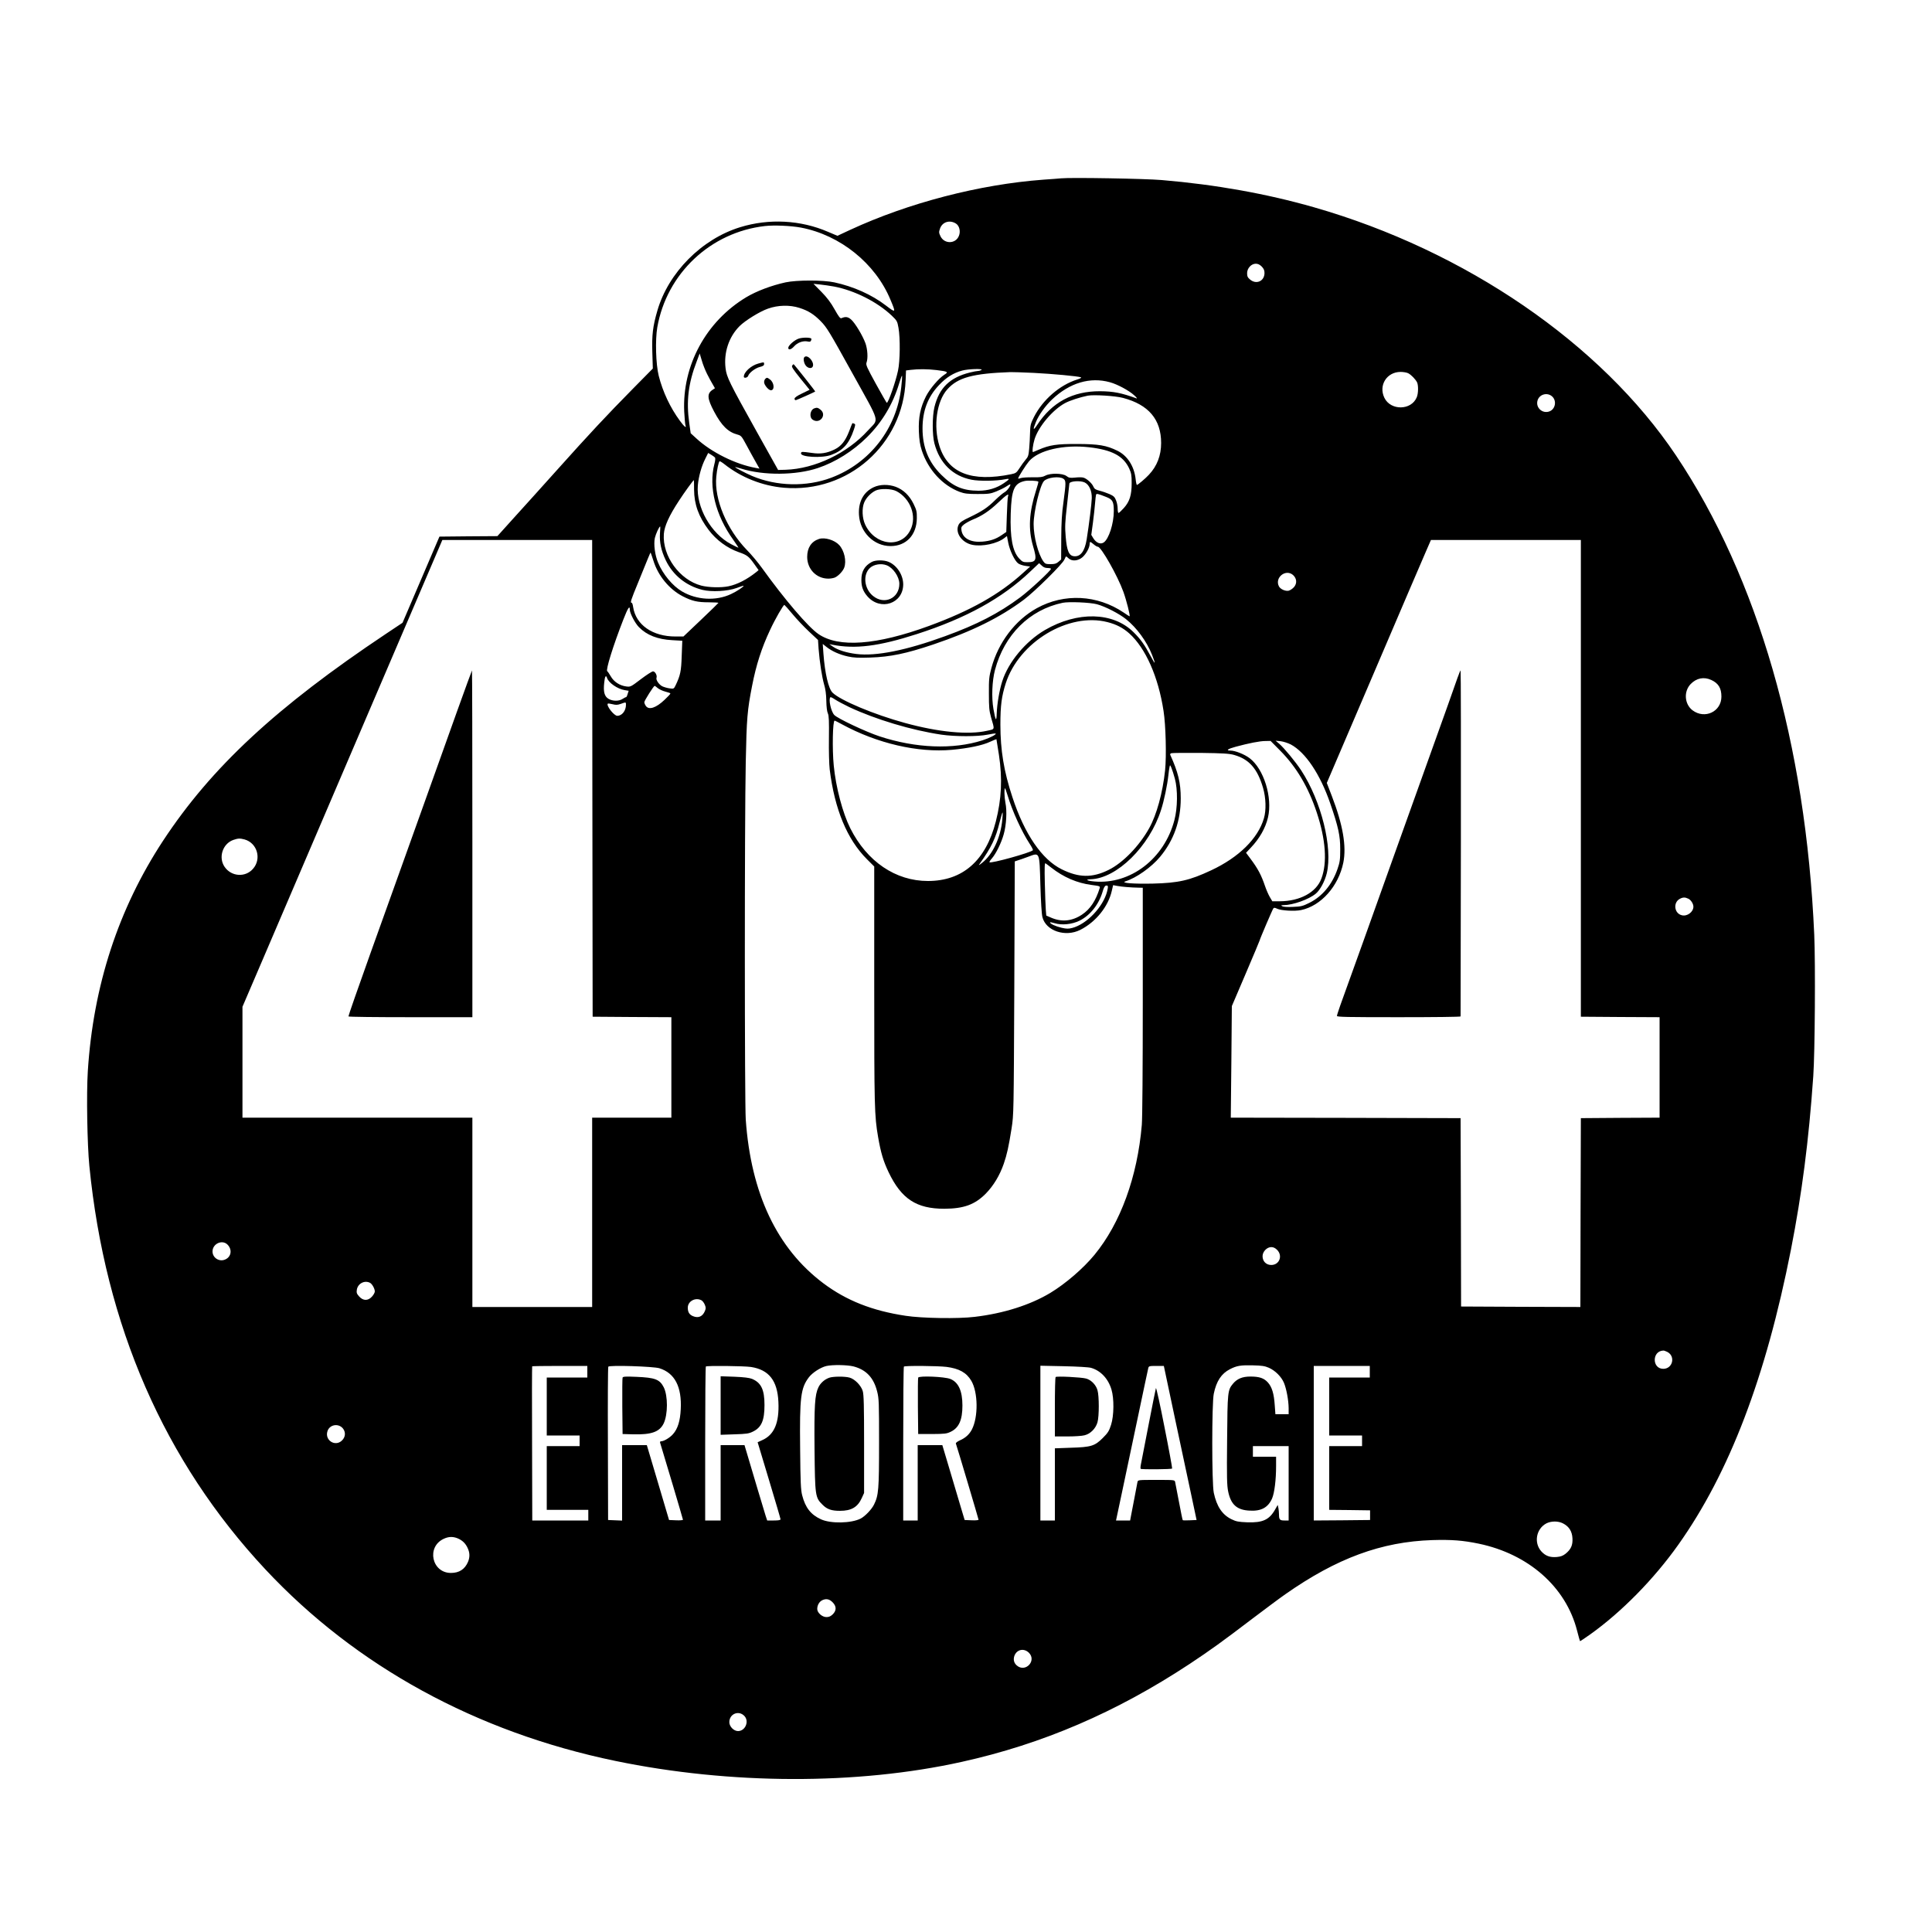 <?xml version="1.0" standalone="no"?>
<!DOCTYPE svg PUBLIC "-//W3C//DTD SVG 20010904//EN"
 "http://www.w3.org/TR/2001/REC-SVG-20010904/DTD/svg10.dtd">
<svg version="1.0" xmlns="http://www.w3.org/2000/svg"
 width="2000pt" height="2000pt" viewBox="0 0 2000 2000"
 preserveAspectRatio="xMidYMid meet">

<g transform="translate(0,2000) scale(0.1,-0.1)"
fill="#000000" stroke="none">
<path d="M10985 18154 c-22 -2 -105 -9 -185 -14 -661 -49 -1395 -240 -1998
-519 l-133 -62 -97 41 c-284 123 -612 140 -910 48 -398 -122 -743 -470 -857
-864 -47 -161 -58 -253 -52 -434 l5 -165 -207 -210 c-276 -280 -453 -470 -780
-835 -151 -168 -352 -392 -448 -497 l-174 -193 -300 -2 -300 -3 -191 -446
-191 -446 -168 -112 c-1138 -759 -1811 -1384 -2312 -2146 -462 -704 -722
-1500 -778 -2385 -15 -234 -6 -757 16 -980 164 -1654 776 -3057 1823 -4177
937 -1002 2183 -1684 3622 -1982 1188 -246 2502 -250 3585 -10 837 185 1600
513 2360 1014 214 142 338 231 645 465 135 102 290 218 345 256 533 374 996
544 1521 561 202 6 317 -3 482 -37 517 -108 903 -449 1018 -901 15 -57 28
-106 30 -108 2 -2 49 30 106 70 325 232 659 572 911 927 529 745 907 1735
1167 3057 113 578 184 1122 231 1795 17 241 23 1166 10 1463 -87 1974 -584
3696 -1431 4962 -775 1157 -2179 2120 -3747 2569 -488 140 -1017 235 -1575
282 -170 15 -940 28 -1043 18z m-1088 -469 c35 -23 49 -82 29 -128 -34 -83
-150 -85 -190 -3 -17 36 -18 43 -5 80 24 69 101 93 166 51z m-1606 -41 c406
-77 771 -370 927 -747 58 -138 57 -139 -48 -59 -148 113 -335 196 -533 239
-115 25 -389 25 -505 0 -146 -32 -300 -90 -407 -154 -416 -250 -664 -707 -642
-1184 4 -69 9 -133 13 -142 13 -35 -13 -14 -57 46 -101 137 -178 301 -220 467
-30 121 -37 370 -15 500 97 558 551 986 1114 1050 95 11 272 3 373 -16z m4770
-403 c22 -23 29 -39 29 -68 -1 -84 -85 -121 -149 -67 -25 21 -31 33 -31 66 0
51 43 98 90 98 22 0 41 -9 61 -29z m-4428 -207 c212 -40 449 -159 599 -302 53
-51 57 -57 69 -125 19 -106 17 -344 -5 -445 -25 -117 -100 -332 -116 -332 -3
1 -53 88 -112 195 -94 171 -106 198 -98 221 17 44 11 139 -11 201 -30 81 -107
209 -148 245 -33 29 -58 33 -101 14 -12 -5 -29 18 -70 91 -39 70 -78 122 -137
182 l-82 83 67 -7 c37 -4 102 -13 145 -21z m-358 -221 c91 -29 149 -65 220
-137 65 -66 88 -105 329 -540 297 -537 277 -464 162 -591 -214 -237 -551 -398
-853 -408 l-78 -2 -218 390 c-289 518 -315 571 -326 663 -20 162 34 325 145
436 58 58 210 152 294 181 104 37 225 40 325 8z m-956 -683 c18 -36 44 -84 58
-107 l24 -42 -24 -16 c-60 -39 -57 -89 15 -225 78 -147 145 -213 243 -239 37
-10 43 -17 92 -108 29 -54 71 -131 94 -171 l41 -73 -38 7 c-209 37 -462 163
-616 306 l-58 53 -15 106 c-32 225 -10 412 77 637 l31 83 22 -73 c11 -40 36
-102 54 -138z m2376 39 c117 -14 127 -20 81 -48 -57 -36 -150 -145 -190 -223
-59 -117 -79 -219 -74 -362 4 -94 11 -139 31 -201 66 -199 214 -360 392 -427
50 -18 81 -22 185 -22 112 0 132 2 192 26 37 15 84 38 105 52 20 14 39 24 41
22 9 -10 -32 -67 -58 -81 -17 -9 -60 -45 -98 -82 -79 -78 -133 -114 -264 -177
-75 -35 -101 -53 -114 -77 -41 -80 30 -186 141 -209 103 -21 258 12 333 71
l26 20 13 -68 c15 -80 67 -190 104 -216 14 -10 47 -21 74 -25 l49 -7 -70 -63
c-247 -225 -545 -393 -978 -552 -544 -199 -934 -227 -1143 -84 -108 74 -349
356 -585 684 -42 58 -111 141 -155 185 -209 215 -341 528 -318 760 7 76 24
153 34 160 4 2 27 -12 51 -31 173 -137 393 -224 615 -243 664 -57 1235 448
1260 1114 l4 100 48 6 c82 10 174 9 268 -2z m465 1 c-8 -5 -24 -10 -34 -10
-11 0 -49 -7 -85 -16 -209 -52 -319 -159 -368 -359 -23 -96 -23 -288 0 -375
54 -205 190 -338 384 -376 80 -16 256 -14 350 5 50 10 48 2 -14 -40 -75 -52
-165 -79 -263 -79 -164 1 -263 43 -386 165 -132 131 -194 285 -194 480 0 183
55 327 171 449 74 79 150 126 240 150 62 17 223 22 199 6z m540 -30 c196 -10
458 -34 490 -46 9 -4 -8 -13 -40 -23 -180 -57 -356 -209 -447 -389 -34 -68
-38 -83 -40 -161 -1 -47 -5 -122 -9 -166 -6 -69 -11 -85 -37 -114 -16 -19 -45
-58 -63 -87 -31 -48 -38 -53 -86 -63 -410 -84 -655 12 -743 292 -65 205 -29
464 82 587 109 122 263 164 653 178 19 1 127 -3 240 -8z m3878 -4 c31 -16 74
-61 91 -93 15 -30 14 -117 -3 -156 -57 -137 -270 -139 -335 -5 -62 129 24 267
167 268 29 0 65 -6 80 -14z m-5248 -142 c-46 -428 -324 -788 -724 -939 -257
-97 -566 -90 -821 18 -65 28 -175 85 -175 92 0 2 28 -6 62 -16 232 -73 568
-70 795 6 182 61 364 176 509 320 155 154 267 341 331 553 15 51 29 88 31 82
2 -6 -1 -58 -8 -116z m2160 49 c77 -21 196 -85 250 -134 25 -22 36 -37 25 -33
-157 57 -239 73 -378 74 -283 1 -496 -114 -651 -350 -41 -63 -46 -50 -12 32
30 73 99 169 167 233 183 173 394 235 599 178z m4573 -143 c56 -44 40 -138
-27 -160 -69 -23 -137 38 -121 108 14 66 95 94 148 52z m-4438 -19 c265 -70
395 -223 395 -467 0 -129 -42 -239 -127 -329 -35 -38 -114 -105 -124 -105 -3
0 -10 28 -13 61 -15 134 -86 243 -189 293 -114 56 -194 69 -412 70 -215 1
-288 -10 -404 -60 -29 -13 -55 -24 -57 -24 -11 0 -2 76 16 134 41 131 188 305
317 374 51 27 154 60 233 76 62 12 287 -2 365 -23z m-350 -511 c235 -27 353
-89 414 -219 22 -48 26 -70 26 -151 0 -126 -21 -192 -81 -259 -25 -28 -50 -51
-55 -51 -5 0 -9 20 -9 45 0 24 -7 63 -17 86 -13 34 -25 45 -67 64 -28 12 -74
28 -103 35 -42 11 -54 19 -64 42 -14 35 -71 86 -105 94 -14 4 -53 4 -85 0 -52
-5 -64 -3 -90 17 -41 29 -166 31 -218 3 -28 -15 -54 -18 -131 -17 -53 1 -108
-3 -123 -8 -15 -6 -27 -8 -27 -4 0 14 80 140 113 179 99 114 356 174 622 144z
m-3874 -106 c6 -7 4 -33 -6 -69 -61 -234 13 -531 195 -782 32 -46 57 -83 54
-83 -4 0 -38 17 -76 37 -209 110 -363 383 -344 609 8 91 38 199 77 275 l30 60
30 -18 c17 -10 35 -23 40 -29z m3607 -220 c28 -19 28 -39 1 -241 -17 -118 -22
-213 -23 -376 l-1 -219 -28 -24 c-22 -19 -39 -24 -82 -24 -47 0 -56 3 -74 28
-54 76 -101 257 -101 387 0 128 66 402 107 445 35 38 160 53 201 24z m-3823
-112 c1 -153 47 -281 151 -418 79 -105 191 -187 309 -229 88 -30 107 -45 161
-121 l47 -66 -24 -20 c-97 -77 -196 -128 -287 -147 -76 -16 -206 -13 -283 7
-224 59 -403 306 -387 534 6 82 55 190 155 342 56 87 150 216 156 216 1 0 2
-44 2 -98z m3564 82 c2 -2 -8 -43 -24 -91 -73 -230 -82 -401 -31 -576 43 -144
35 -167 -60 -167 -42 0 -51 4 -83 38 -69 73 -96 216 -88 466 8 250 35 313 147
337 33 7 130 3 139 -7z m481 -9 c46 -24 74 -87 72 -163 -2 -58 -27 -263 -53
-427 -20 -121 -63 -180 -131 -173 -52 5 -74 56 -86 202 -9 104 -7 147 14 330
13 116 24 215 24 219 0 27 115 35 160 12z m220 -149 c68 -26 80 -48 80 -147 0
-130 -52 -290 -105 -325 -34 -22 -77 -4 -107 44 l-21 35 17 126 c9 69 19 160
22 201 3 41 8 81 10 88 4 15 18 12 104 -22z m-1015 7 c-4 -10 -9 -97 -12 -194
l-6 -176 -47 -32 c-61 -42 -119 -61 -200 -68 -120 -10 -201 32 -216 112 -6 35
-4 41 24 65 18 14 58 37 89 50 96 38 174 90 266 177 85 81 116 101 102 66z
m-3603 -383 c-6 -94 12 -179 60 -280 74 -154 209 -263 378 -306 96 -24 262
-15 355 19 38 14 71 25 72 23 7 -7 -71 -59 -130 -86 -155 -73 -354 -62 -506
27 -98 57 -199 178 -249 300 -32 76 -47 189 -33 254 10 43 45 119 55 119 2 0
1 -31 -2 -70z m-700 -2537 l3 -2468 408 -3 407 -2 0 -520 0 -520 -410 0 -410
0 0 -980 0 -980 -620 0 -620 0 0 980 0 980 -1190 0 -1190 0 0 574 0 574 214
499 c117 274 445 1040 729 1703 450 1051 1045 2441 1106 2583 l20 47 776 0
775 0 2 -2467z m10233 0 l0 -2468 408 -3 407 -2 0 -520 0 -520 -407 -2 -408
-3 -3 -978 -2 -977 -618 2 -617 3 -2 975 -3 975 -1189 3 -1190 2 6 578 5 577
144 337 c79 185 144 340 144 343 0 10 132 319 142 332 7 8 17 7 39 -4 41 -20
182 -28 248 -14 207 44 387 247 437 491 34 169 -4 391 -119 690 l-52 135 488
1140 c268 627 510 1193 539 1258 l51 117 776 0 776 0 0 -2467z m-5043 2422
c16 -14 35 -25 43 -25 34 0 204 -300 264 -466 31 -85 74 -254 64 -254 -2 0
-30 17 -61 39 -273 184 -615 202 -899 45 -223 -123 -399 -355 -470 -619 -24
-89 -27 -118 -26 -265 0 -142 3 -176 22 -245 39 -135 43 -121 -41 -140 -193
-44 -504 -14 -850 81 -322 88 -669 234 -750 314 -42 42 -79 201 -94 405 l-7
99 40 -32 c56 -44 134 -79 222 -98 58 -13 106 -15 230 -11 209 7 371 41 651
135 404 137 688 277 939 464 113 85 401 369 420 416 7 17 15 32 18 32 2 0 13
-9 25 -20 35 -33 99 -27 144 12 39 35 73 98 74 136 0 28 5 28 42 -3z m-4558
-169 c48 -156 164 -296 302 -368 97 -50 154 -63 271 -63 57 0 102 -3 100 -6
-1 -3 -83 -83 -182 -177 l-180 -171 -80 0 c-239 -1 -413 120 -441 306 -3 24
-10 43 -15 43 -17 0 -9 26 67 210 41 102 87 213 101 248 14 34 26 62 28 62 1
0 14 -38 29 -84z m4020 -51 c17 -17 36 -25 61 -25 19 0 35 -4 35 -8 0 -18
-222 -224 -319 -296 -224 -166 -446 -281 -778 -402 -403 -147 -714 -209 -918
-184 -104 13 -193 41 -244 77 l-36 25 30 -6 c239 -47 482 -17 876 110 509 164
883 370 1174 647 50 47 91 86 92 87 1 0 13 -11 27 -25z m2601 -97 c39 -35 44
-86 11 -125 -15 -17 -40 -34 -56 -38 -33 -7 -84 15 -100 44 -48 90 68 185 145
119z m-2030 -303 c86 -23 230 -97 302 -155 111 -89 214 -230 269 -369 40 -102
35 -107 -13 -16 -65 122 -106 179 -179 251 -212 210 -580 218 -917 22 -200
-117 -379 -332 -442 -531 -30 -94 -54 -237 -57 -335 -3 -88 -12 -74 -34 49
-21 119 -14 290 16 404 97 364 357 623 701 695 64 13 283 4 354 -15z m-3151
-102 c42 -51 119 -132 170 -180 l94 -88 6 -90 c11 -141 35 -293 57 -370 14
-47 22 -102 23 -170 1 -61 7 -112 16 -130 11 -24 13 -79 11 -260 -2 -126 2
-270 8 -320 51 -412 180 -724 385 -929 l76 -76 0 -1232 c0 -1258 2 -1348 40
-1568 28 -162 54 -250 109 -365 132 -276 288 -378 576 -378 203 1 317 43 430
157 80 82 144 188 186 309 33 97 50 172 81 367 22 144 22 155 28 1454 l5 1309
30 10 c17 5 66 22 109 38 121 45 116 58 126 -292 5 -167 13 -304 21 -333 36
-143 237 -210 392 -132 162 82 291 243 327 407 l13 56 42 -8 c48 -9 148 -17
218 -18 l47 -1 0 -1167 c0 -701 -4 -1216 -10 -1288 -46 -538 -220 -1016 -490
-1345 -116 -141 -300 -299 -457 -394 -208 -125 -485 -213 -783 -248 -170 -21
-547 -15 -715 11 -346 52 -613 158 -851 336 -480 360 -750 929 -804 1695 -12
179 -13 3079 0 3700 9 454 16 538 66 792 42 216 98 390 185 575 53 115 140
265 149 261 4 -2 42 -44 84 -95z m-1684 44 c0 -35 54 -139 94 -179 81 -83 194
-127 345 -135 l104 -6 -6 -156 c-5 -160 -14 -202 -63 -305 -18 -37 -20 -38
-62 -32 -24 3 -58 13 -75 21 -34 16 -69 67 -61 88 9 24 -14 67 -36 67 -11 0
-68 -37 -126 -81 -105 -80 -108 -81 -152 -75 -67 9 -127 48 -159 104 -15 26
-31 50 -37 54 -17 12 61 264 167 535 48 123 67 151 67 100z m4944 -127 c92
-23 162 -60 226 -117 169 -152 301 -449 355 -803 23 -145 31 -467 16 -614 -25
-233 -87 -460 -165 -600 -104 -186 -272 -358 -419 -431 -170 -84 -308 -82
-486 6 -205 101 -385 364 -510 745 -89 268 -125 488 -125 754 0 197 13 294 55
425 137 429 650 738 1053 635z m-5180 -578 c17 -51 108 -114 182 -126 l42 -7
-11 -34 c-5 -19 -13 -33 -16 -32 -3 1 -19 -7 -36 -18 -37 -25 -102 -25 -146 1
-42 25 -55 73 -44 168 6 65 18 83 29 48z m11431 -21 c74 -34 105 -85 105 -172
0 -156 -172 -237 -299 -142 -84 64 -93 196 -19 272 60 62 137 77 213 42z
m-10905 -85 c16 -13 52 -29 79 -36 28 -7 51 -15 51 -19 0 -5 -27 -34 -60 -65
-88 -84 -163 -109 -194 -64 -9 12 -16 30 -16 39 0 16 97 169 107 169 3 0 18
-11 33 -24z m1982 -196 c276 -129 644 -239 952 -285 146 -21 377 -21 480 0 43
9 80 14 83 11 10 -9 -62 -46 -137 -70 -304 -97 -689 -82 -1064 41 -145 48
-437 186 -470 222 -34 37 -61 162 -40 183 3 4 25 -7 50 -24 24 -16 90 -51 146
-78z m-2312 25 c0 -63 -41 -115 -90 -115 -34 0 -117 107 -98 126 3 3 25 0 49
-6 35 -9 52 -8 84 3 55 20 55 20 55 -8z m2236 -203 c364 -198 786 -296 1139
-264 171 16 316 46 394 83 35 16 65 28 66 27 1 -2 12 -75 26 -163 37 -246 27
-456 -32 -688 -104 -407 -344 -617 -703 -617 -335 0 -631 201 -804 546 -79
158 -149 423 -171 648 -17 173 -11 466 9 466 4 0 38 -17 76 -38z m4538 -274
c167 -169 289 -375 376 -636 94 -282 111 -522 49 -687 -53 -143 -221 -234
-431 -235 l-77 0 -26 44 c-14 24 -36 74 -49 112 -40 118 -75 183 -153 287
l-44 59 48 51 c93 98 153 205 179 314 49 208 -43 504 -191 615 -53 40 -149 78
-197 78 -52 0 -28 18 55 40 133 36 248 59 306 59 l54 1 101 -102z m109 65
c152 -82 303 -307 407 -608 85 -247 104 -336 104 -475 0 -110 -4 -135 -28
-205 -56 -163 -158 -285 -293 -352 -67 -33 -85 -38 -168 -41 -56 -3 -100 0
-111 7 -16 9 -15 10 14 11 97 1 261 59 333 119 45 37 94 129 114 212 62 266
-56 744 -265 1064 -60 91 -176 231 -229 277 l-36 30 53 -5 c29 -4 76 -19 105
-34z m-588 -108 c156 -44 242 -142 300 -341 30 -103 34 -231 9 -315 -61 -209
-259 -404 -545 -538 -226 -106 -339 -131 -604 -138 -201 -4 -337 6 -285 23
113 36 269 146 359 254 142 171 214 373 214 605 0 162 -27 271 -109 452 -3 6
3 14 13 16 10 3 146 4 303 3 231 -3 296 -7 345 -21z m-613 -245 c31 -114 29
-304 -5 -431 -105 -399 -455 -667 -829 -634 -77 7 -99 21 -37 23 270 8 608
340 728 717 31 94 65 258 76 360 3 33 9 71 12 85 5 24 6 24 20 -10 8 -19 24
-69 35 -110z m-1732 -172 c49 -164 147 -378 229 -503 22 -33 37 -63 33 -67
-26 -26 -434 -139 -449 -124 -3 3 8 21 26 41 42 49 96 158 121 247 28 98 36
244 18 328 -11 56 -14 150 -3 150 1 0 13 -33 25 -72z m-54 -252 c-17 -186 -99
-361 -209 -448 -37 -29 -40 -30 -24 -8 119 168 164 260 205 428 14 56 28 102
30 102 3 0 2 -33 -2 -74z m-7844 -206 c131 -37 178 -201 87 -304 -80 -92 -226
-81 -295 22 -65 97 -19 238 91 277 49 17 69 18 117 5z m8350 -291 c127 -100
269 -161 418 -180 85 -11 90 -13 84 -33 -41 -131 -98 -217 -183 -274 -102 -68
-210 -79 -319 -32 l-51 22 -5 61 c-3 34 -7 158 -10 275 -4 163 -2 211 7 205 7
-4 33 -24 59 -44z m579 -246 c-41 -161 -211 -340 -361 -379 -40 -10 -59 -10
-111 2 -60 14 -119 41 -119 55 0 4 21 0 48 -8 73 -23 180 -12 257 26 111 55
201 169 240 303 10 37 22 58 33 60 24 5 26 -6 13 -59z m6018 -77 c27 -14 51
-53 51 -82 0 -54 -63 -102 -118 -89 -80 17 -95 131 -23 170 33 18 55 18 90 1z
m-15124 -3580 c50 -50 40 -125 -21 -153 -62 -30 -134 15 -134 82 0 80 100 126
155 71z m10866 -55 c60 -61 23 -156 -61 -156 -53 0 -90 38 -90 91 0 47 45 94
90 94 22 0 41 -9 61 -29z m-9390 -341 c22 -12 49 -61 49 -89 0 -12 -13 -35
-29 -53 -41 -46 -92 -45 -133 1 -25 28 -29 39 -24 70 10 64 80 101 137 71z
m3431 -181 c11 -6 26 -26 34 -45 12 -29 12 -39 1 -66 -24 -57 -68 -76 -123
-53 -38 16 -54 41 -54 88 0 67 79 110 142 76z m9998 -534 c87 -45 56 -175 -42
-175 -117 0 -118 184 0 189 7 1 26 -6 42 -14z m-8425 -150 c131 -34 209 -116
245 -259 19 -74 20 -112 20 -533 0 -484 -5 -542 -52 -638 -25 -51 -93 -121
-138 -145 -98 -50 -310 -54 -411 -8 -105 48 -162 120 -195 249 -14 54 -18 132
-21 483 -6 534 6 627 91 739 37 48 121 102 180 116 66 15 216 12 281 -4z
m4300 -14 c66 -29 129 -92 156 -155 26 -62 48 -180 49 -263 l0 -63 -69 0 -68
0 -7 94 c-8 120 -29 188 -71 235 -41 45 -88 61 -181 61 -84 0 -138 -23 -181
-75 -54 -66 -56 -81 -60 -580 -4 -389 -2 -472 11 -535 28 -136 91 -192 223
-198 120 -7 191 33 232 127 24 57 41 191 41 334 l0 97 -120 0 -120 0 0 55 0
55 185 0 185 0 0 -385 0 -385 -44 0 c-48 0 -56 9 -56 65 0 18 -3 47 -6 64 l-7
32 -28 -49 c-60 -105 -128 -136 -286 -131 -93 4 -116 8 -165 32 -96 47 -153
133 -183 274 -21 98 -21 927 0 1025 27 131 79 209 167 254 72 37 112 43 238
40 93 -2 124 -7 165 -25z m-7055 -41 l0 -60 -210 0 -210 0 0 -300 0 -300 170
0 170 0 0 -55 0 -55 -170 0 -170 0 0 -330 0 -330 215 0 215 0 0 -55 0 -55
-290 0 -290 0 -2 796 c-2 438 -1 798 1 800 2 2 132 4 288 4 l283 0 0 -60z
m746 36 c159 -50 233 -191 221 -425 -6 -121 -31 -202 -80 -257 -31 -36 -94
-74 -122 -74 -11 0 -15 -6 -11 -17 33 -105 236 -788 236 -795 0 -5 -32 -8 -72
-6 l-72 3 -115 388 -115 387 -128 0 -128 0 0 -390 0 -391 -72 3 -73 3 -2 789
c-2 433 0 793 4 798 10 18 467 3 529 -16z m949 13 c185 -29 273 -141 283 -362
10 -216 -43 -341 -169 -396 l-46 -21 118 -392 c65 -216 119 -399 119 -405 0
-9 -20 -13 -69 -13 l-69 0 -16 48 c-14 44 -144 478 -196 655 l-23 77 -123 0
-124 0 0 -390 0 -390 -80 0 -80 0 0 793 c0 437 3 797 7 801 10 10 396 6 468
-5z m2023 1 c131 -17 207 -59 257 -144 70 -119 73 -374 6 -504 -26 -50 -66
-87 -123 -112 -27 -12 -45 -26 -43 -33 15 -42 235 -782 235 -789 0 -5 -32 -8
-72 -6 l-72 3 -36 120 c-20 66 -72 240 -115 387 l-80 268 -127 0 -128 0 0
-390 0 -390 -75 0 -75 0 0 793 c0 437 3 797 7 800 10 11 350 8 441 -3z m1497
-10 c100 -29 178 -113 211 -225 28 -93 26 -269 -4 -364 -21 -65 -32 -83 -86
-137 -83 -83 -121 -95 -333 -101 l-163 -6 0 -373 0 -374 -75 0 -75 0 0 801 0
801 243 -5 c140 -3 259 -10 282 -17z m763 -27 c6 -27 58 -273 116 -548 59
-275 130 -612 160 -750 l53 -250 -70 -3 c-38 -2 -71 -1 -73 1 -3 2 -20 87 -39
188 -19 101 -37 194 -40 207 -5 22 -7 22 -195 22 -188 0 -190 0 -195 -22 -2
-13 -16 -84 -30 -158 -14 -74 -30 -159 -36 -187 l-10 -53 -73 0 -73 0 58 273
c31 149 105 499 164 777 58 278 109 515 112 528 5 20 11 22 83 22 l78 0 10
-47z m2122 -13 l0 -60 -210 0 -210 0 0 -300 0 -300 170 0 170 0 0 -55 0 -55
-170 0 -170 0 0 -330 0 -330 211 -2 212 -3 0 -50 0 -50 -292 -3 -291 -2 0 800
0 800 290 0 290 0 0 -60z m-10632 -585 c32 -38 30 -89 -7 -126 -70 -70 -182 1
-151 96 22 67 110 84 158 30z m12632 -985 c62 -32 94 -81 98 -154 4 -72 -15
-114 -71 -160 -28 -22 -50 -30 -91 -34 -71 -6 -117 11 -160 58 -80 89 -54 234
52 290 49 25 122 26 172 0z m-11442 -155 c49 -21 81 -52 103 -100 23 -49 24
-94 4 -143 -33 -77 -91 -115 -177 -115 -199 0 -256 271 -73 354 49 23 94 24
143 4z m3885 -666 c37 -40 36 -82 -2 -120 -22 -21 -39 -29 -66 -29 -44 0 -95
45 -95 84 0 40 22 78 55 92 40 18 74 10 108 -27z m2028 -518 c83 -83 -36 -209
-125 -132 -29 25 -38 59 -26 97 23 69 99 86 151 35z m-2943 -657 c49 -56 6
-154 -68 -154 -44 0 -90 47 -90 92 0 88 100 127 158 62z"/>
<path d="M8269 16495 c-44 -14 -109 -71 -109 -96 0 -26 31 -18 60 15 35 40 94
61 141 51 22 -5 31 -2 35 10 4 9 5 18 2 20 -12 13 -89 13 -129 0z"/>
<path d="M8327 16303 c-14 -13 -6 -61 14 -87 24 -31 65 -35 74 -7 15 48 -57
126 -88 94z"/>
<path d="M7848 16236 c-73 -20 -148 -88 -148 -136 0 -18 38 -11 45 9 10 32 73
80 120 92 33 8 45 16 45 30 0 22 0 22 -62 5z"/>
<path d="M8201 16216 c-10 -11 7 -37 84 -133 l96 -118 -78 -38 c-53 -25 -78
-43 -78 -55 0 -10 6 -16 15 -14 13 3 188 81 199 89 3 2 -219 283 -224 283 -2
0 -8 -6 -14 -14z"/>
<path d="M7922 16078 c-7 -7 -12 -22 -12 -34 0 -29 46 -84 70 -84 41 0 35 77
-7 110 -30 23 -35 24 -51 8z"/>
<path d="M8430 15773 c-44 -16 -55 -91 -18 -117 73 -51 151 48 82 103 -27 21
-37 24 -64 14z"/>
<path d="M8790 15535 c-39 -100 -82 -155 -153 -189 -76 -37 -144 -48 -230 -35
-110 15 -111 15 -115 -3 -8 -40 218 -53 313 -17 122 45 185 116 234 261 17 49
17 57 4 62 -8 3 -16 6 -18 6 -2 0 -18 -38 -35 -85z"/>
<path d="M9044 14956 c-105 -49 -160 -151 -152 -285 10 -181 155 -324 327
-324 162 0 270 115 272 288 1 70 -3 85 -35 151 -43 86 -104 144 -182 174 -76
28 -164 27 -230 -4z m235 -40 c147 -77 215 -262 146 -401 -95 -196 -368 -163
-469 55 -31 66 -35 168 -10 228 20 49 69 100 119 124 50 23 162 20 214 -6z"/>
<path d="M8479 14421 c-80 -26 -123 -91 -123 -186 0 -127 96 -225 219 -225 25
0 58 6 73 14 36 19 78 65 91 99 26 68 1 178 -52 235 -48 52 -149 82 -208 63z"/>
<path d="M9025 14183 c-74 -39 -109 -99 -108 -188 0 -70 18 -117 63 -169 135
-153 369 -75 370 124 0 98 -65 198 -152 234 -48 20 -134 20 -173 -1z m152 -34
c68 -25 132 -119 133 -191 1 -152 -156 -224 -274 -126 -91 75 -106 221 -29
290 40 36 114 48 170 27z"/>
<path d="M4732 12638 c-83 -233 -235 -657 -337 -943 -103 -286 -218 -608 -256
-715 -38 -107 -174 -487 -303 -845 -128 -357 -231 -653 -229 -657 2 -5 292 -8
644 -8 l639 0 0 1795 c0 987 -2 1795 -4 1795 -1 0 -71 -190 -154 -422z"/>
<path d="M15088 12983 c-14 -43 -155 -438 -313 -878 -158 -440 -320 -892 -360
-1005 -117 -330 -503 -1406 -541 -1509 -18 -52 -34 -100 -34 -108 0 -11 110
-13 640 -13 352 0 640 3 640 8 0 4 1 811 3 1795 1 983 0 1787 -3 1787 -3 0
-17 -35 -32 -77z"/>
<path d="M8585 5738 c-49 -17 -92 -55 -113 -100 -37 -77 -44 -188 -40 -640 5
-484 7 -500 82 -574 47 -48 93 -64 181 -64 119 0 183 38 226 132 l24 53 0 505
c0 395 -3 515 -14 550 -17 57 -82 124 -136 139 -49 14 -170 13 -210 -1z"/>
<path d="M6445 5739 c-3 -8 -4 -142 -3 -299 l3 -285 108 -3 c191 -5 274 25
317 112 45 94 45 287 1 375 -42 82 -90 100 -283 108 -113 5 -139 3 -143 -8z"/>
<path d="M7460 5450 l0 -303 143 5 c127 4 149 7 193 29 87 43 118 115 118 274
0 159 -34 231 -129 271 -28 11 -82 18 -182 22 l-143 5 0 -303z"/>
<path d="M9505 5739 c-3 -8 -4 -142 -3 -299 l3 -285 145 0 c131 1 150 3 193
24 84 41 120 122 120 271 0 151 -41 241 -125 275 -59 24 -325 35 -333 14z"/>
<path d="M10928 5745 c-5 -5 -8 -145 -8 -312 l0 -303 131 0 c71 0 151 5 176
12 61 15 115 69 134 134 18 63 18 272 0 333 -16 56 -65 105 -116 120 -49 14
-307 27 -317 16z"/>
<path d="M11966 5630 c-3 -8 -37 -179 -76 -380 -39 -201 -74 -384 -79 -407 -5
-23 -6 -45 -3 -48 9 -8 320 -6 326 3 2 4 -33 197 -79 427 -45 231 -85 413 -89
405z"/>
</g>
</svg>
